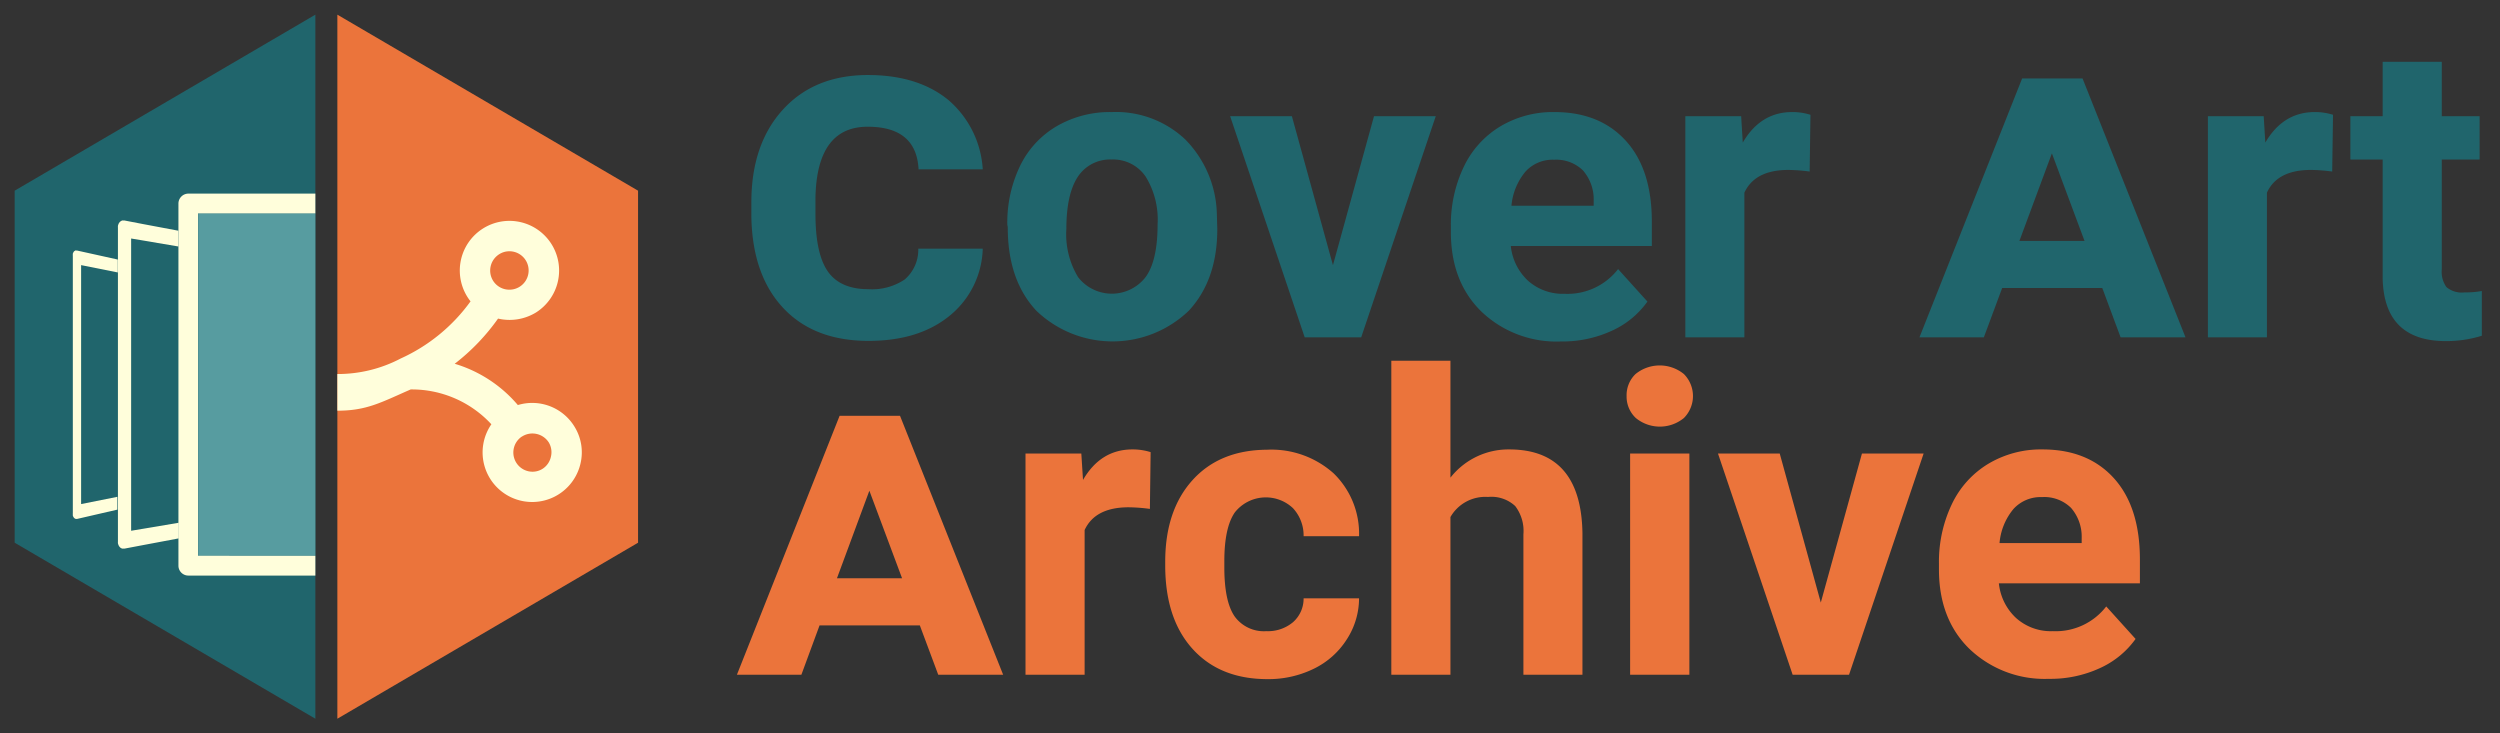 <svg id="Layer_1" data-name="Layer 1" xmlns="http://www.w3.org/2000/svg" viewBox="0 0 340.88 100"><rect x="0" y="0" width="340.88" height="100" fill="#333333" stroke="none"/><defs><style>.cls-1{fill:#eb743b;}.cls-2{fill:#20656c;}.cls-3{fill:#fffedb;}.cls-4{fill:#579ca0;}</style></defs><polygon class="cls-1" points="46 2 46 98 87 74 87 26 46 2"/><polygon class="cls-2" points="43 2 2 26 2 74 43 98 43 2"/><path class="cls-3" d="M78.28,58.09a6.75,6.75,0,0,0-7.67-2.86A18.09,18.09,0,0,0,62,49.6a28.62,28.62,0,0,0,5.91-6.16,6.91,6.91,0,0,0,5.17-.83,6.77,6.77,0,1,0-9.34-2.11,6.27,6.27,0,0,0,.42.59,23.88,23.88,0,0,1-9.52,7.79h0A18.45,18.45,0,0,1,46,51v5c4,0,5.93-1.12,10-2.9a14.78,14.78,0,0,1,11,4.75,6.76,6.76,0,1,0,12.16,5.32A6.64,6.64,0,0,0,78.28,58.09ZM68.06,34.67a2.57,2.57,0,0,1,1.4-.41,2.62,2.62,0,1,1,0,5.24,2.61,2.61,0,0,1-2.22-1.21A2.63,2.63,0,0,1,68.06,34.67Zm7.06,27.6A2.61,2.61,0,0,1,74,63.91a2.56,2.56,0,0,1-1.39.41,2.62,2.62,0,0,1-1.52-4.75l.12-.07a2.65,2.65,0,0,1,3.6.8A2.59,2.59,0,0,1,75.12,62.27Z"/><path class="cls-3" d="M11.06,68.73V36.15l5,1V35.39l-5.56-1.23h-.12a.27.27,0,0,0-.12,0l-.1.07a.28.28,0,0,0-.1.09.54.54,0,0,0-.07.13.34.34,0,0,0-.06.15.85.85,0,0,0,0,.17,1.09,1.09,0,0,0,0,.18v35a1.09,1.09,0,0,0,0,.18,1,1,0,0,0,0,.17,1,1,0,0,0,.13.27l.1.1a.41.41,0,0,0,.22.09h.12L16,69.49V67.74Z"/><path class="cls-3" d="M17.88,72.37V32.52l6.45,1.09V31.46l-4.84-.91L17,30.07a.55.55,0,0,0-.18,0,.57.57,0,0,0-.18,0l-.16.08-.14.11-.12.16a1,1,0,0,0-.08.18.73.73,0,0,0-.06.21,1.5,1.5,0,0,0,0,.22V73.84a1.64,1.64,0,0,0,0,.22.83.83,0,0,0,.06.21,1.42,1.42,0,0,0,.08.18,1,1,0,0,0,.12.15.53.53,0,0,0,.14.12l.16.08a1.13,1.13,0,0,0,.18,0H17l2.53-.48,4.84-.91V71.28Z"/><rect class="cls-4" x="27.03" y="29.1" width="15.97" height="46.68"/><path class="cls-3" d="M24.33,27.75V77.13a1.35,1.35,0,0,0,1.35,1.35H43v-2.7H27V29.1H43V26.4H25.68A1.36,1.36,0,0,0,24.33,27.75Z"/><path class="cls-2" d="M134,33.91a12.21,12.21,0,0,1-4.56,9.18q-4.19,3.39-11,3.39Q111,46.48,106.8,42t-4.35-12.41v-2q0-7.91,4.29-12.63t11.59-4.73q6.84,0,11,3.42A13.5,13.5,0,0,1,134,23.09h-8.75q-.3-5.81-6.94-5.81-6.92,0-7.12,9.65v2.24q0,5.41,1.68,7.83c1.12,1.62,3,2.43,5.5,2.43a8,8,0,0,0,5-1.33,5.36,5.36,0,0,0,1.84-4.19Z"/><path class="cls-2" d="M137.35,30.64a17.78,17.78,0,0,1,1.73-8,12.64,12.64,0,0,1,5-5.43,14.46,14.46,0,0,1,7.54-1.93,13.76,13.76,0,0,1,10,3.74,15,15,0,0,1,4.3,10.14l.06,2.07c0,4.62-1.29,8.34-3.88,11.13a15,15,0,0,1-20.8,0q-3.9-4.18-3.89-11.38Zm8.05.57A11.27,11.27,0,0,0,147,37.79a5.82,5.82,0,0,0,9.2,0c1.1-1.5,1.64-3.9,1.64-7.19a11.17,11.17,0,0,0-1.64-6.54,5.36,5.36,0,0,0-4.63-2.31,5.25,5.25,0,0,0-4.57,2.3C145.94,25.62,145.4,28,145.4,31.21Z"/><path class="cls-2" d="M181.75,36.16l5.6-20.32h8.42L185.6,46h-7.7L167.73,15.84h8.42Z"/><path class="cls-2" d="M212.83,46.56A14.82,14.82,0,0,1,202,42.49q-4.17-4.07-4.17-10.85v-.78a18.24,18.24,0,0,1,1.76-8.12,12.89,12.89,0,0,1,5-5.52,14,14,0,0,1,7.35-1.94q6.18,0,9.74,3.91t3.55,11.06v3.29H206a7.53,7.53,0,0,0,2.35,4.74,7.14,7.14,0,0,0,5,1.78,8.71,8.71,0,0,0,7.28-3.37l4,4.43a12,12,0,0,1-4.9,4A16.09,16.09,0,0,1,212.83,46.56Zm-.92-24.78A5,5,0,0,0,208,23.4a8.43,8.43,0,0,0-1.91,4.65h11.21v-.64a6,6,0,0,0-1.45-4.16A5.2,5.2,0,0,0,211.91,21.78Z"/><path class="cls-2" d="M246.75,23.39a23.28,23.28,0,0,0-2.9-.22q-4.56,0-6,3.1V46h-8.05V15.84h7.61l.22,3.6q2.42-4.15,6.72-4.16a8.24,8.24,0,0,1,2.51.37Z"/><path class="cls-2" d="M286.65,39.27H273L270.5,46h-8.78l14-35.3h8.24L298,46h-8.85Zm-11.3-6.42h8.88l-4.45-11.94Z"/><path class="cls-2" d="M318,23.39a23.56,23.56,0,0,0-2.9-.22q-4.58,0-6,3.1V46h-8.05V15.84h7.61l.22,3.6q2.43-4.15,6.72-4.16a8.19,8.19,0,0,1,2.51.37Z"/><path class="cls-2" d="M332.94,8.43v7.41h5.16v5.91h-5.16v15a3.57,3.57,0,0,0,.64,2.4,3.24,3.24,0,0,0,2.45.72,12.85,12.85,0,0,0,2.37-.19v6.1a16.34,16.34,0,0,1-4.88.73q-8.46,0-8.64-8.56V21.75h-4.4V15.84h4.4V8.43Z"/><path class="cls-1" d="M125.42,85.27H111.75L109.27,92h-8.79l14-35.3h8.24L136.78,92h-8.85Zm-11.3-6.42H123l-4.46-11.94Z"/><path class="cls-1" d="M156.79,69.39a23.28,23.28,0,0,0-2.9-.22q-4.56,0-6,3.1V92h-8.06V61.84h7.61l.23,3.6q2.41-4.15,6.72-4.16a8.13,8.13,0,0,1,2.5.37Z"/><path class="cls-1" d="M172.68,86.06a5.3,5.3,0,0,0,3.62-1.22,4.28,4.28,0,0,0,1.45-3.26h7.56a10.31,10.31,0,0,1-1.68,5.61,11,11,0,0,1-4.5,4,14.05,14.05,0,0,1-6.31,1.41q-6.47,0-10.2-4.11t-3.74-11.36v-.53q0-7,3.71-11.12t10.17-4.16a12.72,12.72,0,0,1,9.08,3.22,11.45,11.45,0,0,1,3.47,8.57h-7.56a5.48,5.48,0,0,0-1.45-3.82,5.39,5.39,0,0,0-7.93.58q-1.43,2.06-1.43,6.66v.84c0,3.1.47,5.34,1.42,6.7A4.93,4.93,0,0,0,172.68,86.06Z"/><path class="cls-1" d="M197.77,65.13a10.05,10.05,0,0,1,8-3.85q9.81,0,10,11.4V92h-8.05V72.86A5.59,5.59,0,0,0,206.6,69a4.76,4.76,0,0,0-3.7-1.24,5.48,5.48,0,0,0-5.13,2.74V92h-8.06V49.19h8.06Z"/><path class="cls-1" d="M221.79,54a4,4,0,0,1,1.22-3,5.22,5.22,0,0,1,6.59,0,4.25,4.25,0,0,1,0,6,5.17,5.17,0,0,1-6.55,0A4,4,0,0,1,221.79,54Zm8.56,38h-8.08V61.84h8.08Z"/><path class="cls-1" d="M248.27,82.16l5.61-20.32h8.41L252.12,92h-7.69L234.25,61.84h8.42Z"/><path class="cls-1" d="M279.35,92.56a14.82,14.82,0,0,1-10.8-4.07q-4.17-4.06-4.17-10.85v-.78a18.24,18.24,0,0,1,1.76-8.12,12.85,12.85,0,0,1,5-5.52,14,14,0,0,1,7.34-1.94q6.19,0,9.74,3.91t3.56,11.06v3.29H272.55a7.49,7.49,0,0,0,2.36,4.74,7.11,7.11,0,0,0,5,1.78,8.69,8.69,0,0,0,7.28-3.37l4,4.43a12.08,12.08,0,0,1-4.91,4A16.05,16.05,0,0,1,279.35,92.56Zm-.92-24.78a5,5,0,0,0-3.89,1.62,8.36,8.36,0,0,0-1.9,4.65h11.2v-.64a6,6,0,0,0-1.45-4.16A5.2,5.2,0,0,0,278.43,67.78Z"/></svg>